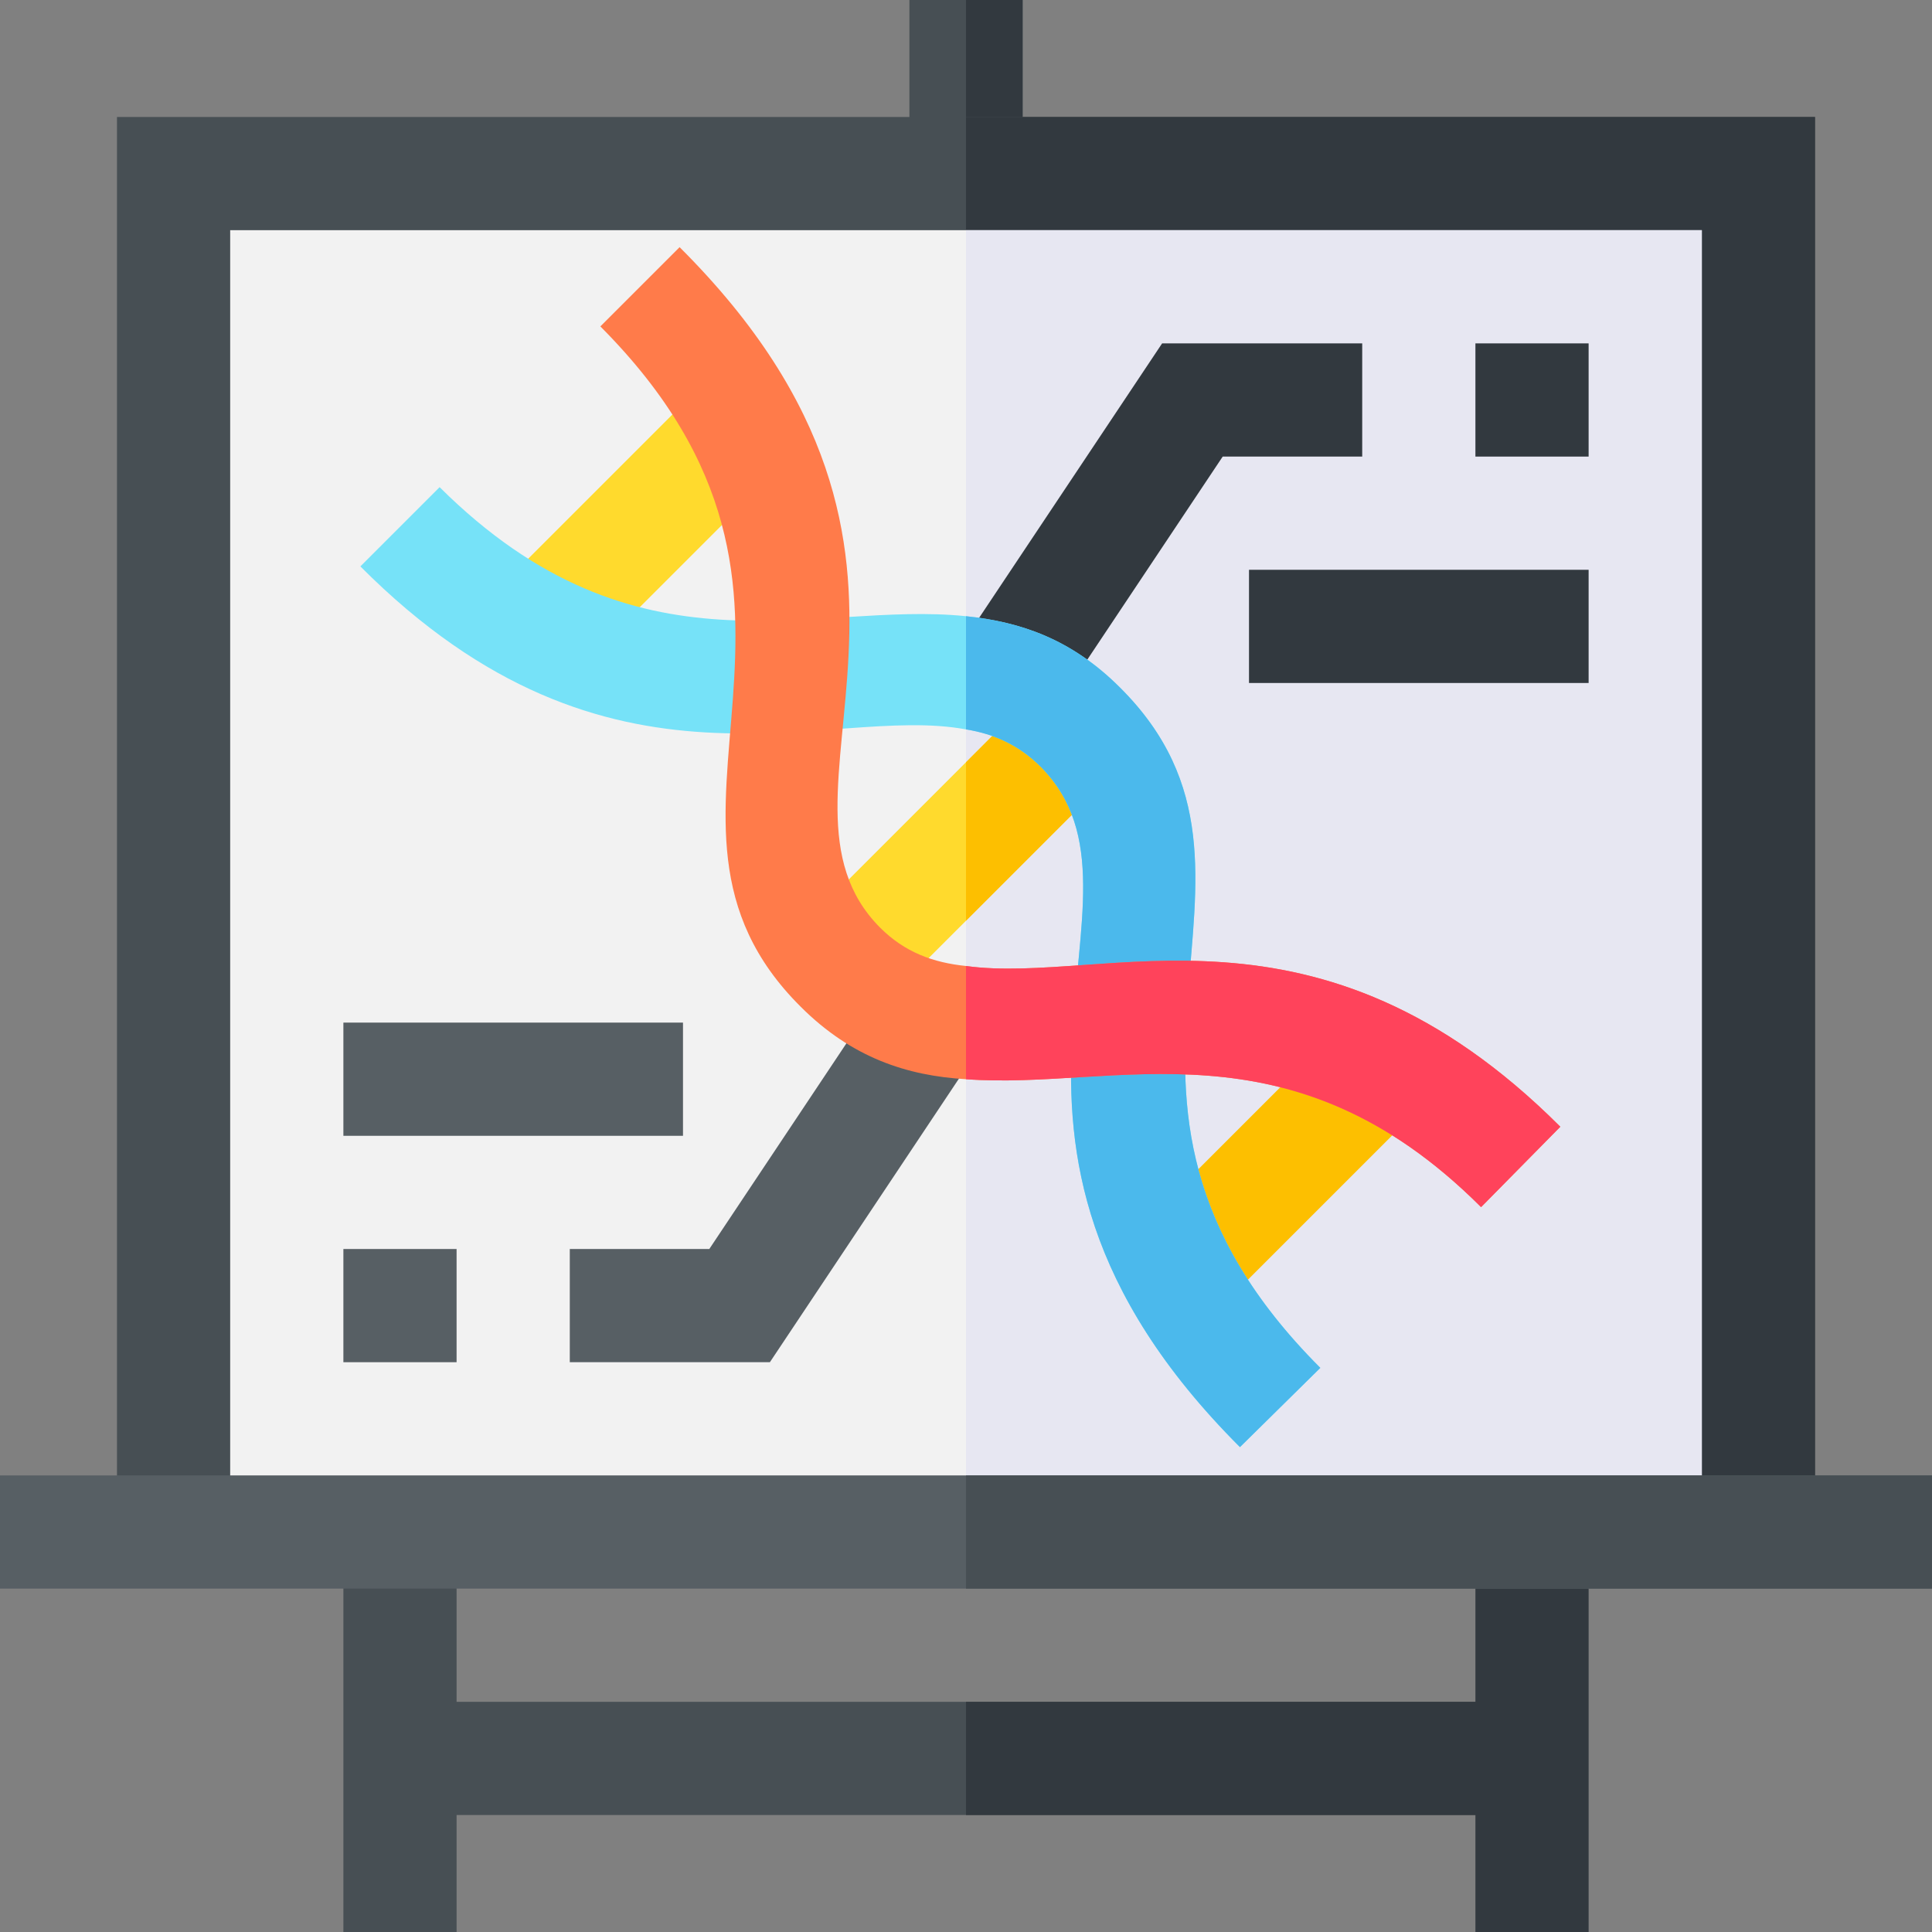 <svg id="Capa_1" enable-background="new 0 0 512 512" height="512" viewBox="0 0 512 512" width="512" xmlns="http://www.w3.org/2000/svg"><rect x="0" y="0" width="512" height="512" fill="#808080" stroke="none"/><path d="m241 0h30v46h-30z" fill="#474f54"/><path d="m256 0h15v46h-15z" fill="#32393f"/><path d="m91 406h30v106h-30z" fill="#474f54"/><path d="m106 451h300v30h-300z" fill="#474f54"/><path d="m391 406h30v106h-30z" fill="#32393f"/><path d="m256 451h150v30h-150z" fill="#32393f"/><path d="m31 31h450v375h-450z" fill="#474f54"/><path d="m256 31h225v375h-225z" fill="#32393f"/><path d="m61 61h390v345h-390z" fill="#f2f2f2"/><path d="m256 61h195v345h-195z" fill="#e7e7f2"/><path d="m0 391h512v30h-512z" fill="#575f64"/><path d="m132.051 124.642h75.178v29.997h-75.178z" fill="#ffda2d" transform="matrix(.707 -.707 .707 .707 -49.054 160.853)"/><path d="m296.8 203.2-63.6 63.6-21.001-21.001 43.801-43.799 19.799-19.801z" fill="#ffda2d"/><path d="m301.771 294.351h75.158v29.997h-75.158z" fill="#fdbf00" transform="matrix(.707 -.707 .707 .707 -119.35 330.563)"/><path d="m279.174 188.266-24.961-16.641 53.76-80.625h53.027v30h-36.973z" fill="#32393f"/><path d="m391 91h30v30h-30z" fill="#32393f"/><g fill="#575f64"><path d="m204.027 361h-53.027v-30h36.973l45.937-68.906 24.961 16.64z"/><path d="m91 331h30v30h-30z"/><path d="m91 271h90v30h-90z"/></g><path d="m331 151h90v30h-90z" fill="#32393f"/><path d="m256 391h256v30h-256z" fill="#474f54"/><path d="m296.8 203.2-40.8 40.799v-41.999l19.799-19.801z" fill="#fdbf00"/><path d="m349.9 362.5-21.301 21c-83.099-83.101-17.999-145.201-52.8-180.3-5.7-5.7-12.299-8.699-19.799-9.901-36.899-6.899-94.2 23.401-160.499-43.2l20.999-20.999c52.5 52.2 99.001 30 139.501 34.199 14.399 1.501 27.9 6 40.8 18.9 50.699 50.4-20.401 106.8 53.099 180.301z" fill="#76e2f8"/><path d="m349.9 362.5-21.301 21c-83.099-83.101-17.999-145.201-52.8-180.3-5.7-5.7-12.299-8.699-19.799-9.901v-30c14.399 1.501 27.9 6 40.8 18.9 50.7 50.4-20.4 106.8 53.1 180.301z" fill="#4bb9ec"/><path d="m413.5 298.599-21 21.301c-50.7-50.7-96.9-30.901-136.5-33.9-15.601-.901-30.3-5.7-43.801-19.2-50.4-50.099 20.101-106.8-53.099-180.3l20.999-20.999c83.401 83.098 18.302 145.199 53.101 180.298 6.601 6.601 14.101 9.3 22.8 10.201 36.899 5.099 92.999-21.899 157.5 42.599z" fill="#ff7b4a"/><path d="m413.5 298.599-21 21.301c-50.7-50.7-96.9-30.901-136.5-33.9v-30c36.899 5.099 92.999-21.899 157.5 42.599z" fill="#ff435b"/></svg>